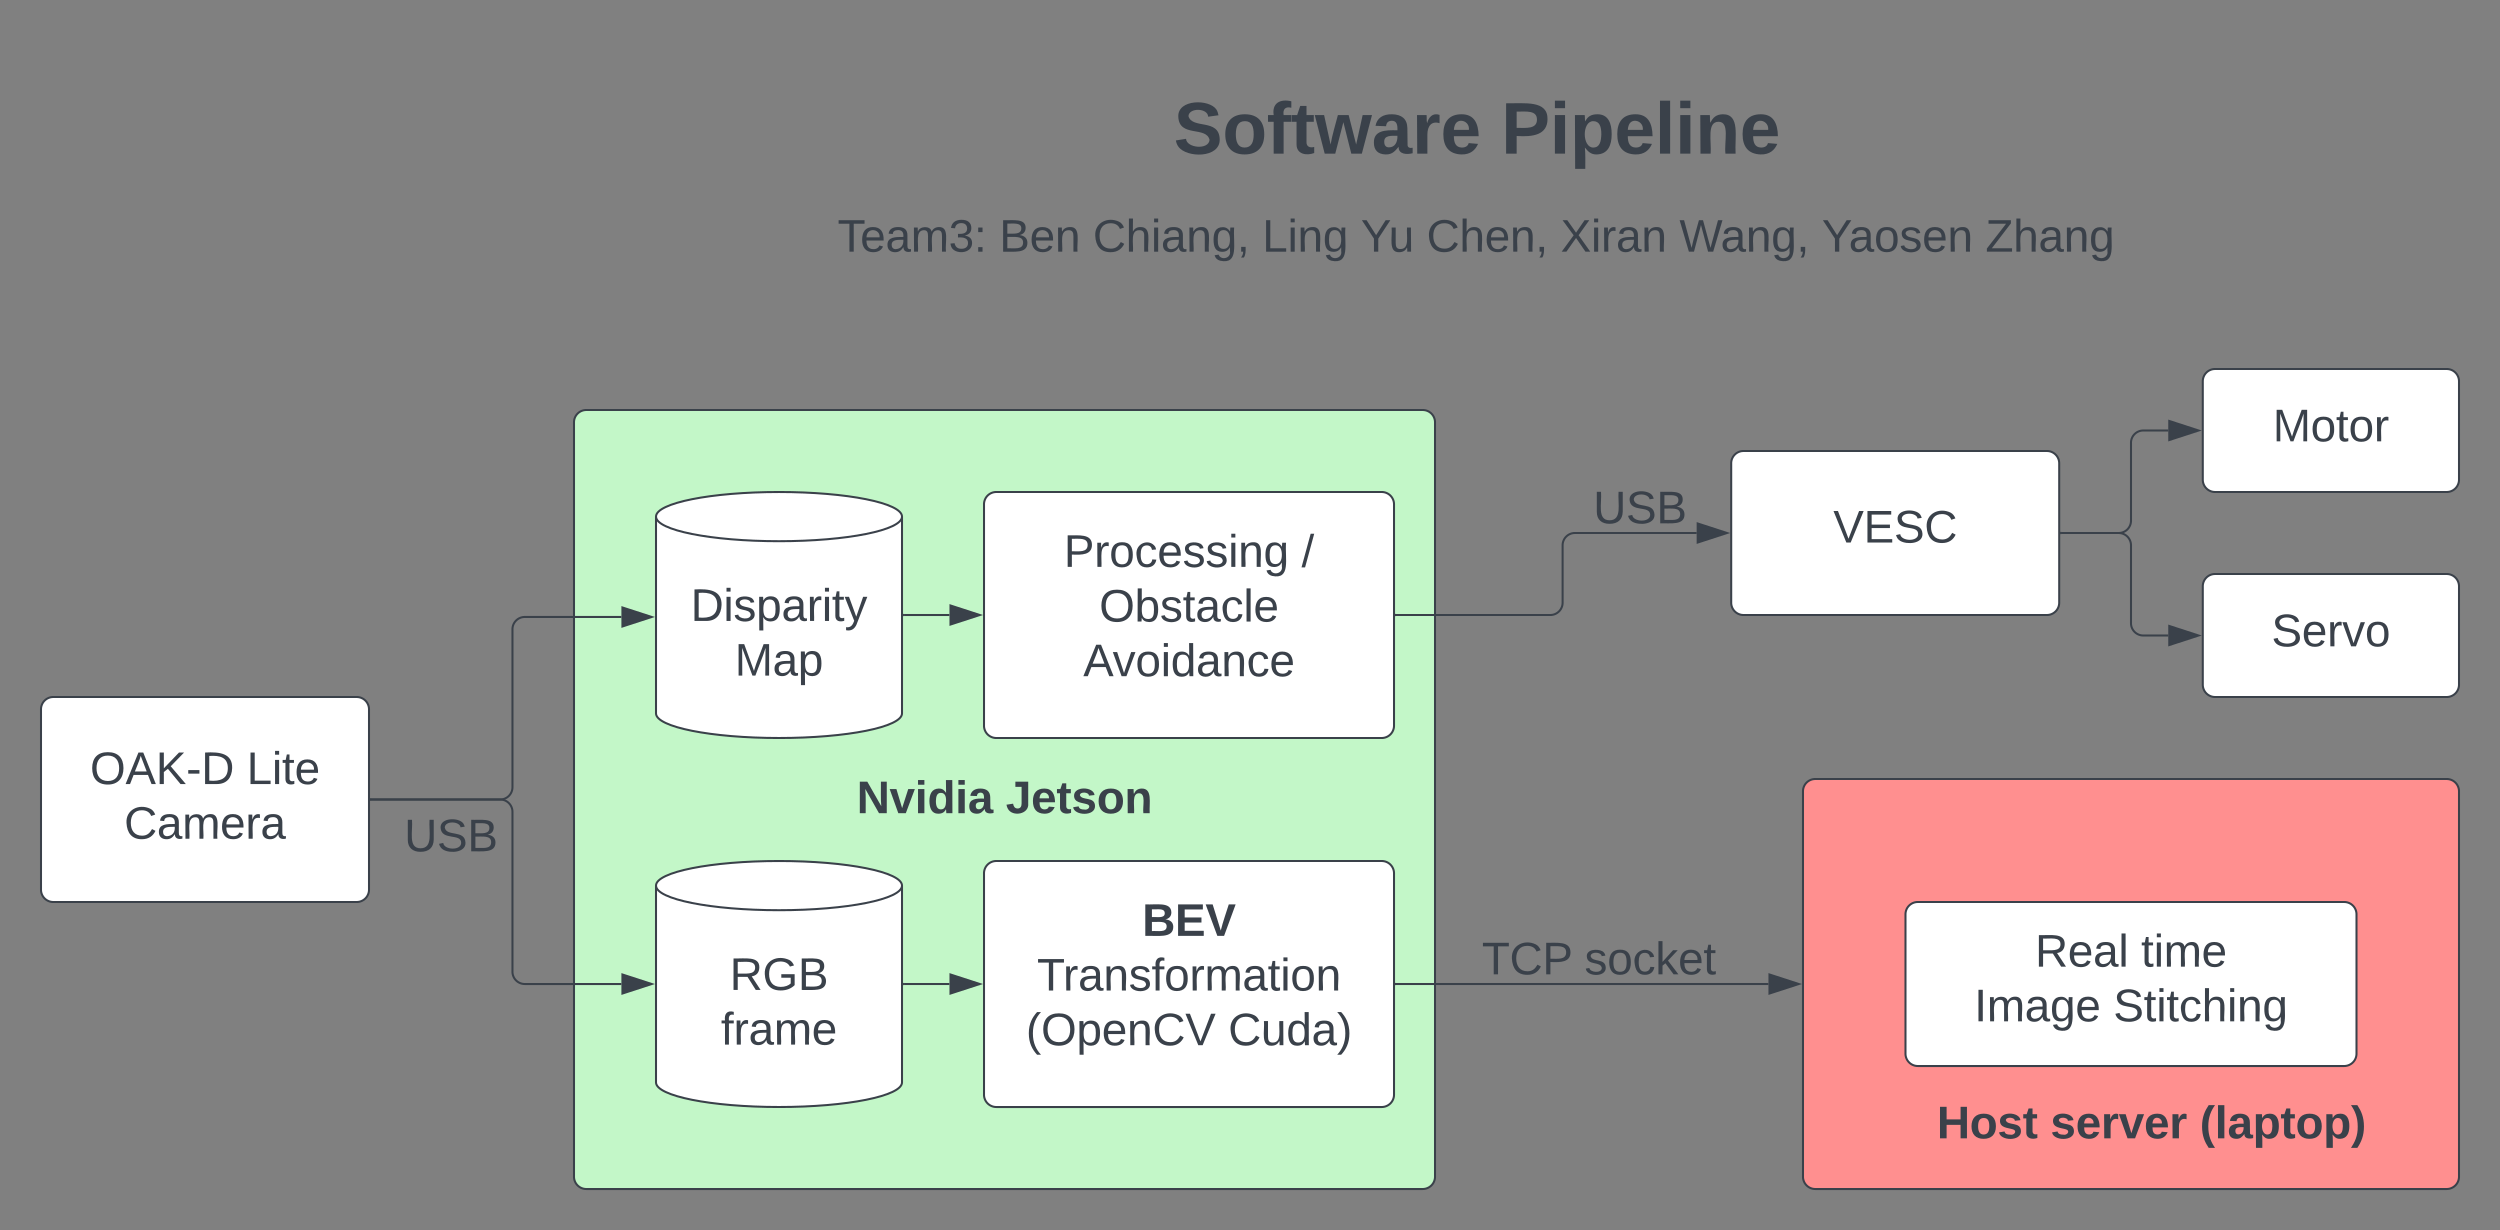 <svg xmlns="http://www.w3.org/2000/svg" xmlns:xlink="http://www.w3.org/1999/xlink" xmlns:lucid="lucid" width="1219.5" height="600"><rect width="100%" height="100%" fill="#808080" stroke="none"/><g transform="translate(-160 -80)" lucid:page-tab-id="0_0"><path d="M1039.5 466a6 6 0 0 1 6-6h308a6 6 0 0 1 6 6v188a6 6 0 0 1-6 6h-308a6 6 0 0 1-6-6z" stroke="#3a414a" fill="#ff8f8f"/><use xlink:href="#a" transform="matrix(1,0,0,1,1044.5,465) translate(134.66 100.903)"/><path d="M440 286a6 6 0 0 1 6-6h408a6 6 0 0 1 6 6v368a6 6 0 0 1-6 6H446a6 6 0 0 1-6-6z" stroke="#3a414a" fill="#c3f7c8"/><use xlink:href="#b" transform="matrix(1,0,0,1,445,285) translate(132.932 191.684)"/><use xlink:href="#c" transform="matrix(1,0,0,1,445,285) translate(205.648 191.684)"/><path d="M180 426a6 6 0 0 1 6-6h148a6 6 0 0 1 6 6v88a6 6 0 0 1-6 6H186a6 6 0 0 1-6-6z" stroke="#3a414a" fill="#fff"/><use xlink:href="#d" transform="matrix(1,0,0,1,185,425) translate(18.92 37.465)"/><use xlink:href="#e" transform="matrix(1,0,0,1,185,425) translate(95.34 37.465)"/><use xlink:href="#f" transform="matrix(1,0,0,1,185,425) translate(35.586 64.132)"/><path d="M640 326a6 6 0 0 1 6-6h188a6 6 0 0 1 6 6v108a6 6 0 0 1-6 6H646a6 6 0 0 1-6-6z" stroke="#3a414a" fill="#fff"/><use xlink:href="#g" transform="matrix(1,0,0,1,645,325) translate(33.951 31.528)"/><use xlink:href="#h" transform="matrix(1,0,0,1,645,325) translate(149.877 31.528)"/><use xlink:href="#i" transform="matrix(1,0,0,1,645,325) translate(51.204 58.194)"/><use xlink:href="#j" transform="matrix(1,0,0,1,645,325) translate(43.395 84.861)"/><path d="M1004.48 306a6 6 0 0 1 6-6h148a6 6 0 0 1 6 6v68a6 6 0 0 1-6 6h-148a6 6 0 0 1-6-6z" stroke="#3a414a" fill="#fff"/><use xlink:href="#k" transform="matrix(1,0,0,1,1009.482,305) translate(44.784 39.653)"/><path d="M1089.5 526a6 6 0 0 1 6-6h208a6 6 0 0 1 6 6v68a6 6 0 0 1-6 6h-208a6 6 0 0 1-6-6z" stroke="#3a414a" fill="#fff"/><use xlink:href="#l" transform="matrix(1,0,0,1,1094.5,525) translate(58.21 26.528)"/><use xlink:href="#m" transform="matrix(1,0,0,1,1094.5,525) translate(109.938 26.528)"/><use xlink:href="#n" transform="matrix(1,0,0,1,1094.5,525) translate(28.549 53.194)"/><use xlink:href="#o" transform="matrix(1,0,0,1,1094.5,525) translate(96.389 53.194)"/><path d="M600 608c0 6.63-26.86 12-60 12s-60-5.37-60-12v-96c0-6.63 26.86-12 60-12s60 5.37 60 12z" stroke="#3a414a" fill="#fff"/><path d="M600 512c0 6.63-26.86 12-60 12s-60-5.37-60-12" stroke="#3a414a" fill="none"/><use xlink:href="#p" transform="matrix(1,0,0,1,485,529) translate(30.957 33.903)"/><use xlink:href="#q" transform="matrix(1,0,0,1,485,529) translate(26.667 60.569)"/><path d="M600 428c0 6.63-26.86 12-60 12s-60-5.37-60-12v-96c0-6.63 26.86-12 60-12s60 5.37 60 12z" stroke="#3a414a" fill="#fff"/><path d="M600 332c0 6.63-26.86 12-60 12s-60-5.37-60-12" stroke="#3a414a" fill="none"/><use xlink:href="#r" transform="matrix(1,0,0,1,485,349) translate(11.914 33.903)"/><use xlink:href="#s" transform="matrix(1,0,0,1,485,349) translate(33.426 60.569)"/><path d="M340.96 470h63.02a6 6 0 0 0 6-6v-77.04a6 6 0 0 1 6-6h47.14" stroke="#3a414a" fill="none"/><path d="M340.98 470.5h-.52v-1h.52z" stroke="#3a414a" stroke-width=".05" fill="#3a414a"/><path d="M477.88 380.96l-14.26 4.64v-9.27z" stroke="#3a414a" fill="#3a414a"/><path d="M340.96 470h63.02a6 6 0 0 1 6 6v78a6 6 0 0 0 6 6h47.14" stroke="#3a414a" fill="none"/><path d="M340.98 470.5h-.52v-1h.52z" stroke="#3a414a" stroke-width=".05" fill="#3a414a"/><path d="M477.88 560l-14.26 4.64v-9.28z" stroke="#3a414a" fill="#3a414a"/><path d="M601 380h22.15" stroke="#3a414a" fill="none"/><path d="M601 380.5h-.5v-1h.5z" stroke="#3a414a" stroke-width=".05" fill="#3a414a"/><path d="M637.92 380l-14.27 4.64v-9.28z" stroke="#3a414a" fill="#3a414a"/><path d="M840.96 380h75.28a6 6 0 0 0 6-6v-28a6 6 0 0 1 6-6h59.4" stroke="#3a414a" fill="none"/><path d="M840.98 380.5h-.52v-1h.52z" stroke="#3a414a" stroke-width=".05" fill="#3a414a"/><path d="M1002.4 340l-14.27 4.64v-9.28z" stroke="#3a414a" fill="#3a414a"/><path d="M1234.52 266a6 6 0 0 1 6-6h112.98a6 6 0 0 1 6 6v48a6 6 0 0 1-6 6h-112.98a6 6 0 0 1-6-6z" stroke="#3a414a" fill="#fff"/><use xlink:href="#t" transform="matrix(1,0,0,1,1239.518,265) translate(29.167 30.278)"/><path d="M1234.52 366a6 6 0 0 1 6-6h112.98a6 6 0 0 1 6 6v48a6 6 0 0 1-6 6h-112.98a6 6 0 0 1-6-6z" stroke="#3a414a" fill="#fff"/><use xlink:href="#u" transform="matrix(1,0,0,1,1239.518,365) translate(28.519 30.278)"/><path d="M1165.45 340h28.05a6 6 0 0 1 6 6v38a6 6 0 0 0 6 6h12.17" stroke="#3a414a" fill="none"/><path d="M1165.46 340.5h-.5l-.02-1h.52z" stroke="#3a414a" stroke-width=".05" fill="#3a414a"/><path d="M1232.44 390l-14.27 4.64v-9.28z" stroke="#3a414a" fill="#3a414a"/><path d="M1165.45 340h28.05a6 6 0 0 0 6-6v-38a6 6 0 0 1 6-6h12.17" stroke="#3a414a" fill="none"/><path d="M1165.46 340.5h-.5l-.02-1h.52z" stroke="#3a414a" stroke-width=".05" fill="#3a414a"/><path d="M1232.44 290l-14.27 4.64v-9.28z" stroke="#3a414a" fill="#3a414a"/><path d="M820 526a6 6 0 0 1 6-6h228a6 6 0 0 1 6 6v48a6 6 0 0 1-6 6H826a6 6 0 0 1-6-6z" stroke="#000" stroke-opacity="0" fill="#fff" fill-opacity="0"/><use xlink:href="#v" transform="matrix(1,0,0,1,825,525) translate(57.87 30.278)"/><use xlink:href="#w" transform="matrix(1,0,0,1,825,525) translate(107.932 30.278)"/><path d="M1089.5 606a6 6 0 0 1 6-6h228a6 6 0 0 1 6 6v48a6 6 0 0 1-6 6h-228a6 6 0 0 1-6-6z" stroke="#000" stroke-opacity="0" fill="#fff" fill-opacity="0"/><use xlink:href="#x" transform="matrix(1,0,0,1,1094.5,605) translate(10.34 30.278)"/><use xlink:href="#y" transform="matrix(1,0,0,1,1094.5,605) translate(65.71 30.278)"/><use xlink:href="#z" transform="matrix(1,0,0,1,1094.5,605) translate(138.549 30.278)"/><path d="M840 306a6 6 0 0 1 6-6h228a6 6 0 0 1 6 6v48a6 6 0 0 1-6 6H846a6 6 0 0 1-6-6z" stroke="#000" stroke-opacity="0" fill="#fff" fill-opacity="0"/><use xlink:href="#A" transform="matrix(1,0,0,1,845,305) translate(92.191 30.278)"/><path d="M260 466a6 6 0 0 1 6-6h228a6 6 0 0 1 6 6v48a6 6 0 0 1-6 6H266a6 6 0 0 1-6-6z" stroke="#000" stroke-opacity="0" fill="#fff" fill-opacity="0"/><g><use xlink:href="#A" transform="matrix(1,0,0,1,265,465) translate(92.191 30.278)"/></g><path d="M640 506a6 6 0 0 1 6-6h188a6 6 0 0 1 6 6v108a6 6 0 0 1-6 6H646a6 6 0 0 1-6-6z" stroke="#3a414a" fill="#fff"/><g><use xlink:href="#B" transform="matrix(1,0,0,1,645,505) translate(72.191 31.528)"/><use xlink:href="#C" transform="matrix(1,0,0,1,645,505) translate(20.864 58.194)"/><use xlink:href="#D" transform="matrix(1,0,0,1,645,505) translate(15.494 84.861)"/><use xlink:href="#E" transform="matrix(1,0,0,1,645,505) translate(114.136 84.861)"/></g><path d="M601 560h22.15" stroke="#3a414a" fill="none"/><path d="M601 560.5h-.5v-1h.5z" stroke="#3a414a" stroke-width=".05" fill="#3a414a"/><path d="M637.92 560l-14.27 4.64v-9.28z" stroke="#3a414a" fill="#3a414a"/><path d="M840.96 560h181.7" stroke="#3a414a" fill="none"/><path d="M840.98 560.5h-.52v-1h.52z" stroke="#3a414a" stroke-width=".05" fill="#3a414a"/><path d="M1037.42 560l-14.27 4.64v-9.28z" stroke="#3a414a" fill="#3a414a"/><path d="M580 106a6 6 0 0 1 6-6h588a6 6 0 0 1 6 6v83.33a6 6 0 0 1-6 6H586a6 6 0 0 1-6-6z" stroke="#000" stroke-opacity="0" fill="#fff" fill-opacity="0"/><g><use xlink:href="#F" transform="matrix(1,0,0,1,585,105) translate(147.599 49.944)"/><use xlink:href="#G" transform="matrix(1,0,0,1,585,105) translate(307.302 49.944)"/></g><path d="M563.58 180h632.84v36.67H563.58z" fill="#fff" fill-opacity="0"/><g><use xlink:href="#H" transform="matrix(1,0,0,1,568.58,185) translate(0 17.778)"/><use xlink:href="#I" transform="matrix(1,0,0,1,568.58,185) translate(78.889 17.778)"/><use xlink:href="#J" transform="matrix(1,0,0,1,568.58,185) translate(124.568 17.778)"/><use xlink:href="#K" transform="matrix(1,0,0,1,568.58,185) translate(207.16 17.778)"/><use xlink:href="#L" transform="matrix(1,0,0,1,568.58,185) translate(255.247 17.778)"/><use xlink:href="#M" transform="matrix(1,0,0,1,568.58,185) translate(287.346 17.778)"/><use xlink:href="#N" transform="matrix(1,0,0,1,568.58,185) translate(352.716 17.778)"/><use xlink:href="#O" transform="matrix(1,0,0,1,568.58,185) translate(410.617 17.778)"/><use xlink:href="#P" transform="matrix(1,0,0,1,568.58,185) translate(480.123 17.778)"/><use xlink:href="#Q" transform="matrix(1,0,0,1,568.58,185) translate(559.938 17.778)"/></g><defs><path fill="#3a414a" d="M127-220V0H93v-220H8v-28h204v28h-85" id="R"/><path fill="#3a414a" d="M100-194c63 0 86 42 84 106H49c0 40 14 67 53 68 26 1 43-12 49-29l28 8c-11 28-37 45-77 45C44 4 14-33 15-96c1-61 26-98 85-98zm52 81c6-60-76-77-97-28-3 7-6 17-6 28h103" id="S"/><path fill="#3a414a" d="M141 0L90-78 38 0H4l68-98-65-92h35l48 74 47-74h35l-64 92 68 98h-35" id="T"/><path fill="#3a414a" d="M59-47c-2 24 18 29 38 22v24C64 9 27 4 27-40v-127H5v-23h24l9-43h21v43h35v23H59v120" id="U"/><g id="a"><use transform="matrix(0.062,0,0,0.062,0,0)" xlink:href="#R"/><use transform="matrix(0.062,0,0,0.062,11.049,0)" xlink:href="#S"/><use transform="matrix(0.062,0,0,0.062,23.395,0)" xlink:href="#T"/><use transform="matrix(0.062,0,0,0.062,34.506,0)" xlink:href="#U"/></g><path fill="#3a414a" d="M175 0L67-191c6 58 2 128 3 191H24v-248h59L193-55c-6-58-2-129-3-193h46V0h-61" id="V"/><path fill="#3a414a" d="M128 0H69L1-190h53L99-40l48-150h52" id="W"/><path fill="#3a414a" d="M25-224v-37h50v37H25zM25 0v-190h50V0H25" id="X"/><path fill="#3a414a" d="M88-194c31-1 46 15 58 34l-1-101h50l1 261h-48c-2-10 0-23-3-31C134-8 116 4 84 4 32 4 16-41 15-95c0-56 19-97 73-99zm17 164c33 0 40-30 41-66 1-37-9-64-41-64s-38 30-39 65c0 43 13 65 39 65" id="Y"/><path fill="#3a414a" d="M133-34C117-15 103 5 69 4 32 3 11-16 11-54c-1-60 55-63 116-61 1-26-3-47-28-47-18 1-26 9-28 27l-52-2c7-38 36-58 82-57s74 22 75 68l1 82c-1 14 12 18 25 15v27c-30 8-71 5-69-32zm-48 3c29 0 43-24 42-57-32 0-66-3-65 30 0 17 8 27 23 27" id="Z"/><g id="b"><use transform="matrix(0.062,0,0,0.062,0,0)" xlink:href="#V"/><use transform="matrix(0.062,0,0,0.062,15.988,0)" xlink:href="#W"/><use transform="matrix(0.062,0,0,0.062,28.333,0)" xlink:href="#X"/><use transform="matrix(0.062,0,0,0.062,34.506,0)" xlink:href="#Y"/><use transform="matrix(0.062,0,0,0.062,48.025,0)" xlink:href="#X"/><use transform="matrix(0.062,0,0,0.062,54.198,0)" xlink:href="#Z"/></g><path fill="#3a414a" d="M176-78C186 10 51 31 16-35c-5-9-9-19-11-32l52-8c4 21 12 37 35 38 23 0 32-16 32-40v-130H75v-41h101v170" id="aa"/><path fill="#3a414a" d="M185-48c-13 30-37 53-82 52C43 2 14-33 14-96s30-98 90-98c62 0 83 45 84 108H66c0 31 8 55 39 56 18 0 30-7 34-22zm-45-69c5-46-57-63-70-21-2 6-4 13-4 21h74" id="ab"/><path fill="#3a414a" d="M115-3C79 11 28 4 28-45v-112H4v-33h27l15-45h31v45h36v33H77v99c-1 23 16 31 38 25v30" id="ac"/><path fill="#3a414a" d="M137-138c1-29-70-34-71-4 15 46 118 7 119 86 1 83-164 76-172 9l43-7c4 19 20 25 44 25 33 8 57-30 24-41C81-84 22-81 20-136c-2-80 154-74 161-7" id="ad"/><path fill="#3a414a" d="M110-194c64 0 96 36 96 99 0 64-35 99-97 99-61 0-95-36-95-99 0-62 34-99 96-99zm-1 164c35 0 45-28 45-65 0-40-10-65-43-65-34 0-45 26-45 65 0 36 10 65 43 65" id="ae"/><path fill="#3a414a" d="M135-194c87-1 58 113 63 194h-50c-7-57 23-157-34-157-59 0-34 97-39 157H25l-1-190h47c2 12-1 28 3 38 12-26 28-41 61-42" id="af"/><g id="c"><use transform="matrix(0.062,0,0,0.062,0,0)" xlink:href="#aa"/><use transform="matrix(0.062,0,0,0.062,12.346,0)" xlink:href="#ab"/><use transform="matrix(0.062,0,0,0.062,24.691,0)" xlink:href="#ac"/><use transform="matrix(0.062,0,0,0.062,32.037,0)" xlink:href="#ad"/><use transform="matrix(0.062,0,0,0.062,44.383,0)" xlink:href="#ae"/><use transform="matrix(0.062,0,0,0.062,57.901,0)" xlink:href="#af"/></g><path fill="#3a414a" d="M140-251c81 0 123 46 123 126C263-46 219 4 140 4 59 4 17-45 17-125s42-126 123-126zm0 227c63 0 89-41 89-101s-29-99-89-99c-61 0-89 39-89 99S79-25 140-24" id="ag"/><path fill="#3a414a" d="M205 0l-28-72H64L36 0H1l101-248h38L239 0h-34zm-38-99l-47-123c-12 45-31 82-46 123h93" id="ah"/><path fill="#3a414a" d="M194 0L95-120 63-95V0H30v-248h33v124l119-124h40L117-140 236 0h-42" id="ai"/><path fill="#3a414a" d="M16-82v-28h88v28H16" id="aj"/><path fill="#3a414a" d="M30-248c118-7 216 8 213 122C240-48 200 0 122 0H30v-248zM63-27c89 8 146-16 146-99s-60-101-146-95v194" id="ak"/><g id="d"><use transform="matrix(0.062,0,0,0.062,0,0)" xlink:href="#ag"/><use transform="matrix(0.062,0,0,0.062,17.284,0)" xlink:href="#ah"/><use transform="matrix(0.062,0,0,0.062,32.099,0)" xlink:href="#ai"/><use transform="matrix(0.062,0,0,0.062,46.914,0)" xlink:href="#aj"/><use transform="matrix(0.062,0,0,0.062,54.259,0)" xlink:href="#ak"/></g><path fill="#3a414a" d="M30 0v-248h33v221h125V0H30" id="al"/><path fill="#3a414a" d="M24-231v-30h32v30H24zM24 0v-190h32V0H24" id="am"/><g id="e"><use transform="matrix(0.062,0,0,0.062,0,0)" xlink:href="#al"/><use transform="matrix(0.062,0,0,0.062,12.346,0)" xlink:href="#am"/><use transform="matrix(0.062,0,0,0.062,17.222,0)" xlink:href="#U"/><use transform="matrix(0.062,0,0,0.062,23.395,0)" xlink:href="#S"/></g><path fill="#3a414a" d="M212-179c-10-28-35-45-73-45-59 0-87 40-87 99 0 60 29 101 89 101 43 0 62-24 78-52l27 14C228-24 195 4 139 4 59 4 22-46 18-125c-6-104 99-153 187-111 19 9 31 26 39 46" id="an"/><path fill="#3a414a" d="M141-36C126-15 110 5 73 4 37 3 15-17 15-53c-1-64 63-63 125-63 3-35-9-54-41-54-24 1-41 7-42 31l-33-3c5-37 33-52 76-52 45 0 72 20 72 64v82c-1 20 7 32 28 27v20c-31 9-61-2-59-35zM48-53c0 20 12 33 32 33 41-3 63-29 60-74-43 2-92-5-92 41" id="ao"/><path fill="#3a414a" d="M210-169c-67 3-38 105-44 169h-31v-121c0-29-5-50-35-48C34-165 62-65 56 0H25l-1-190h30c1 10-1 24 2 32 10-44 99-50 107 0 11-21 27-35 58-36 85-2 47 119 55 194h-31v-121c0-29-5-49-35-48" id="ap"/><path fill="#3a414a" d="M114-163C36-179 61-72 57 0H25l-1-190h30c1 12-1 29 2 39 6-27 23-49 58-41v29" id="aq"/><g id="f"><use transform="matrix(0.062,0,0,0.062,0,0)" xlink:href="#an"/><use transform="matrix(0.062,0,0,0.062,15.988,0)" xlink:href="#ao"/><use transform="matrix(0.062,0,0,0.062,28.333,0)" xlink:href="#ap"/><use transform="matrix(0.062,0,0,0.062,46.79,0)" xlink:href="#S"/><use transform="matrix(0.062,0,0,0.062,59.136,0)" xlink:href="#aq"/><use transform="matrix(0.062,0,0,0.062,66.481,0)" xlink:href="#ao"/></g><path fill="#3a414a" d="M30-248c87 1 191-15 191 75 0 78-77 80-158 76V0H30v-248zm33 125c57 0 124 11 124-50 0-59-68-47-124-48v98" id="ar"/><path fill="#3a414a" d="M100-194c62-1 85 37 85 99 1 63-27 99-86 99S16-35 15-95c0-66 28-99 85-99zM99-20c44 1 53-31 53-75 0-43-8-75-51-75s-53 32-53 75 10 74 51 75" id="as"/><path fill="#3a414a" d="M96-169c-40 0-48 33-48 73s9 75 48 75c24 0 41-14 43-38l32 2c-6 37-31 61-74 61-59 0-76-41-82-99-10-93 101-131 147-64 4 7 5 14 7 22l-32 3c-4-21-16-35-41-35" id="at"/><path fill="#3a414a" d="M135-143c-3-34-86-38-87 0 15 53 115 12 119 90S17 21 10-45l28-5c4 36 97 45 98 0-10-56-113-15-118-90-4-57 82-63 122-42 12 7 21 19 24 35" id="au"/><path fill="#3a414a" d="M117-194c89-4 53 116 60 194h-32v-121c0-31-8-49-39-48C34-167 62-67 57 0H25l-1-190h30c1 10-1 24 2 32 11-22 29-35 61-36" id="av"/><path fill="#3a414a" d="M177-190C167-65 218 103 67 71c-23-6-38-20-44-43l32-5c15 47 100 32 89-28v-30C133-14 115 1 83 1 29 1 15-40 15-95c0-56 16-97 71-98 29-1 48 16 59 35 1-10 0-23 2-32h30zM94-22c36 0 50-32 50-73 0-42-14-75-50-75-39 0-46 34-46 75s6 73 46 73" id="aw"/><g id="g"><use transform="matrix(0.062,0,0,0.062,0,0)" xlink:href="#ar"/><use transform="matrix(0.062,0,0,0.062,14.815,0)" xlink:href="#aq"/><use transform="matrix(0.062,0,0,0.062,22.16,0)" xlink:href="#as"/><use transform="matrix(0.062,0,0,0.062,34.506,0)" xlink:href="#at"/><use transform="matrix(0.062,0,0,0.062,45.617,0)" xlink:href="#S"/><use transform="matrix(0.062,0,0,0.062,57.963,0)" xlink:href="#au"/><use transform="matrix(0.062,0,0,0.062,69.074,0)" xlink:href="#au"/><use transform="matrix(0.062,0,0,0.062,80.185,0)" xlink:href="#am"/><use transform="matrix(0.062,0,0,0.062,85.062,0)" xlink:href="#av"/><use transform="matrix(0.062,0,0,0.062,97.407,0)" xlink:href="#aw"/></g><path fill="#3a414a" d="M0 4l72-265h28L28 4H0" id="ax"/><use transform="matrix(0.062,0,0,0.062,0,0)" xlink:href="#ax" id="h"/><path fill="#3a414a" d="M115-194c53 0 69 39 70 98 0 66-23 100-70 100C84 3 66-7 56-30L54 0H23l1-261h32v101c10-23 28-34 59-34zm-8 174c40 0 45-34 45-75 0-40-5-75-45-74-42 0-51 32-51 76 0 43 10 73 51 73" id="ay"/><path fill="#3a414a" d="M24 0v-261h32V0H24" id="az"/><g id="i"><use transform="matrix(0.062,0,0,0.062,0,0)" xlink:href="#ag"/><use transform="matrix(0.062,0,0,0.062,17.284,0)" xlink:href="#ay"/><use transform="matrix(0.062,0,0,0.062,29.63,0)" xlink:href="#au"/><use transform="matrix(0.062,0,0,0.062,40.741,0)" xlink:href="#U"/><use transform="matrix(0.062,0,0,0.062,46.914,0)" xlink:href="#ao"/><use transform="matrix(0.062,0,0,0.062,59.259,0)" xlink:href="#at"/><use transform="matrix(0.062,0,0,0.062,70.37,0)" xlink:href="#az"/><use transform="matrix(0.062,0,0,0.062,75.247,0)" xlink:href="#S"/></g><path fill="#3a414a" d="M108 0H70L1-190h34L89-25l56-165h34" id="aA"/><path fill="#3a414a" d="M85-194c31 0 48 13 60 33l-1-100h32l1 261h-30c-2-10 0-23-3-31C134-8 116 4 85 4 32 4 16-35 15-94c0-66 23-100 70-100zm9 24c-40 0-46 34-46 75 0 40 6 74 45 74 42 0 51-32 51-76 0-42-9-74-50-73" id="aB"/><g id="j"><use transform="matrix(0.062,0,0,0.062,0,0)" xlink:href="#ah"/><use transform="matrix(0.062,0,0,0.062,14.383,0)" xlink:href="#aA"/><use transform="matrix(0.062,0,0,0.062,25.494,0)" xlink:href="#as"/><use transform="matrix(0.062,0,0,0.062,37.84,0)" xlink:href="#am"/><use transform="matrix(0.062,0,0,0.062,42.716,0)" xlink:href="#aB"/><use transform="matrix(0.062,0,0,0.062,55.062,0)" xlink:href="#ao"/><use transform="matrix(0.062,0,0,0.062,67.407,0)" xlink:href="#av"/><use transform="matrix(0.062,0,0,0.062,79.753,0)" xlink:href="#at"/><use transform="matrix(0.062,0,0,0.062,90.864,0)" xlink:href="#S"/></g><path fill="#3a414a" d="M137 0h-34L2-248h35l83 218 83-218h36" id="aC"/><path fill="#3a414a" d="M30 0v-248h187v28H63v79h144v27H63v87h162V0H30" id="aD"/><path fill="#3a414a" d="M185-189c-5-48-123-54-124 2 14 75 158 14 163 119 3 78-121 87-175 55-17-10-28-26-33-46l33-7c5 56 141 63 141-1 0-78-155-14-162-118-5-82 145-84 179-34 5 7 8 16 11 25" id="aE"/><g id="k"><use transform="matrix(0.062,0,0,0.062,0,0)" xlink:href="#aC"/><use transform="matrix(0.062,0,0,0.062,14.815,0)" xlink:href="#aD"/><use transform="matrix(0.062,0,0,0.062,29.63,0)" xlink:href="#aE"/><use transform="matrix(0.062,0,0,0.062,44.444,0)" xlink:href="#an"/></g><path fill="#3a414a" d="M233-177c-1 41-23 64-60 70L243 0h-38l-65-103H63V0H30v-248c88 3 205-21 203 71zM63-129c60-2 137 13 137-47 0-61-80-42-137-45v92" id="aF"/><g id="l"><use transform="matrix(0.062,0,0,0.062,0,0)" xlink:href="#aF"/><use transform="matrix(0.062,0,0,0.062,15.988,0)" xlink:href="#S"/><use transform="matrix(0.062,0,0,0.062,28.333,0)" xlink:href="#ao"/><use transform="matrix(0.062,0,0,0.062,40.679,0)" xlink:href="#az"/></g><g id="m"><use transform="matrix(0.062,0,0,0.062,0,0)" xlink:href="#U"/><use transform="matrix(0.062,0,0,0.062,6.173,0)" xlink:href="#am"/><use transform="matrix(0.062,0,0,0.062,11.049,0)" xlink:href="#ap"/><use transform="matrix(0.062,0,0,0.062,29.506,0)" xlink:href="#S"/></g><path fill="#3a414a" d="M33 0v-248h34V0H33" id="aG"/><g id="n"><use transform="matrix(0.062,0,0,0.062,0,0)" xlink:href="#aG"/><use transform="matrix(0.062,0,0,0.062,6.173,0)" xlink:href="#ap"/><use transform="matrix(0.062,0,0,0.062,24.63,0)" xlink:href="#ao"/><use transform="matrix(0.062,0,0,0.062,36.975,0)" xlink:href="#aw"/><use transform="matrix(0.062,0,0,0.062,49.321,0)" xlink:href="#S"/></g><path fill="#3a414a" d="M106-169C34-169 62-67 57 0H25v-261h32l-1 103c12-21 28-36 61-36 89 0 53 116 60 194h-32v-121c2-32-8-49-39-48" id="aH"/><g id="o"><use transform="matrix(0.062,0,0,0.062,0,0)" xlink:href="#aE"/><use transform="matrix(0.062,0,0,0.062,14.815,0)" xlink:href="#U"/><use transform="matrix(0.062,0,0,0.062,20.988,0)" xlink:href="#am"/><use transform="matrix(0.062,0,0,0.062,25.864,0)" xlink:href="#U"/><use transform="matrix(0.062,0,0,0.062,32.037,0)" xlink:href="#at"/><use transform="matrix(0.062,0,0,0.062,43.148,0)" xlink:href="#aH"/><use transform="matrix(0.062,0,0,0.062,55.494,0)" xlink:href="#am"/><use transform="matrix(0.062,0,0,0.062,60.37,0)" xlink:href="#av"/><use transform="matrix(0.062,0,0,0.062,72.716,0)" xlink:href="#aw"/></g><path fill="#3a414a" d="M143 4C61 4 22-44 18-125c-5-107 100-154 193-111 17 8 29 25 37 43l-32 9c-13-25-37-40-76-40-61 0-88 39-88 99 0 61 29 100 91 101 35 0 62-11 79-27v-45h-74v-28h105v86C228-13 192 4 143 4" id="aI"/><path fill="#3a414a" d="M160-131c35 5 61 23 61 61C221 17 115-2 30 0v-248c76 3 177-17 177 60 0 33-19 50-47 57zm-97-11c50-1 110 9 110-42 0-47-63-36-110-37v79zm0 115c55-2 124 14 124-45 0-56-70-42-124-44v89" id="aJ"/><g id="p"><use transform="matrix(0.062,0,0,0.062,0,0)" xlink:href="#aF"/><use transform="matrix(0.062,0,0,0.062,15.988,0)" xlink:href="#aI"/><use transform="matrix(0.062,0,0,0.062,33.272,0)" xlink:href="#aJ"/></g><path fill="#3a414a" d="M101-234c-31-9-42 10-38 44h38v23H63V0H32v-167H5v-23h27c-7-52 17-82 69-68v24" id="aK"/><g id="q"><use transform="matrix(0.062,0,0,0.062,0,0)" xlink:href="#aK"/><use transform="matrix(0.062,0,0,0.062,6.173,0)" xlink:href="#aq"/><use transform="matrix(0.062,0,0,0.062,13.519,0)" xlink:href="#ao"/><use transform="matrix(0.062,0,0,0.062,25.864,0)" xlink:href="#ap"/><use transform="matrix(0.062,0,0,0.062,44.321,0)" xlink:href="#S"/></g><path fill="#3a414a" d="M115-194c55 1 70 41 70 98S169 2 115 4C84 4 66-9 55-30l1 105H24l-1-265h31l2 30c10-21 28-34 59-34zm-8 174c40 0 45-34 45-75s-6-73-45-74c-42 0-51 32-51 76 0 43 10 73 51 73" id="aL"/><path fill="#3a414a" d="M179-190L93 31C79 59 56 82 12 73V49c39 6 53-20 64-50L1-190h34L92-34l54-156h33" id="aM"/><g id="r"><use transform="matrix(0.062,0,0,0.062,0,0)" xlink:href="#ak"/><use transform="matrix(0.062,0,0,0.062,15.988,0)" xlink:href="#am"/><use transform="matrix(0.062,0,0,0.062,20.864,0)" xlink:href="#au"/><use transform="matrix(0.062,0,0,0.062,31.975,0)" xlink:href="#aL"/><use transform="matrix(0.062,0,0,0.062,44.321,0)" xlink:href="#ao"/><use transform="matrix(0.062,0,0,0.062,56.667,0)" xlink:href="#aq"/><use transform="matrix(0.062,0,0,0.062,64.012,0)" xlink:href="#am"/><use transform="matrix(0.062,0,0,0.062,68.889,0)" xlink:href="#U"/><use transform="matrix(0.062,0,0,0.062,75.062,0)" xlink:href="#aM"/></g><path fill="#3a414a" d="M240 0l2-218c-23 76-54 145-80 218h-23L58-218 59 0H30v-248h44l77 211c21-75 51-140 76-211h43V0h-30" id="aN"/><g id="s"><use transform="matrix(0.062,0,0,0.062,0,0)" xlink:href="#aN"/><use transform="matrix(0.062,0,0,0.062,18.457,0)" xlink:href="#ao"/><use transform="matrix(0.062,0,0,0.062,30.802,0)" xlink:href="#aL"/></g><g id="t"><use transform="matrix(0.062,0,0,0.062,0,0)" xlink:href="#aN"/><use transform="matrix(0.062,0,0,0.062,18.457,0)" xlink:href="#as"/><use transform="matrix(0.062,0,0,0.062,30.802,0)" xlink:href="#U"/><use transform="matrix(0.062,0,0,0.062,36.975,0)" xlink:href="#as"/><use transform="matrix(0.062,0,0,0.062,49.321,0)" xlink:href="#aq"/></g><g id="u"><use transform="matrix(0.062,0,0,0.062,0,0)" xlink:href="#aE"/><use transform="matrix(0.062,0,0,0.062,14.815,0)" xlink:href="#S"/><use transform="matrix(0.062,0,0,0.062,27.16,0)" xlink:href="#aq"/><use transform="matrix(0.062,0,0,0.062,34.506,0)" xlink:href="#aA"/><use transform="matrix(0.062,0,0,0.062,45.617,0)" xlink:href="#as"/></g><g id="v"><use transform="matrix(0.062,0,0,0.062,0,0)" xlink:href="#R"/><use transform="matrix(0.062,0,0,0.062,13.519,0)" xlink:href="#an"/><use transform="matrix(0.062,0,0,0.062,29.506,0)" xlink:href="#ar"/></g><path fill="#3a414a" d="M143 0L79-87 56-68V0H24v-261h32v163l83-92h37l-77 82L181 0h-38" id="aO"/><g id="w"><use transform="matrix(0.062,0,0,0.062,0,0)" xlink:href="#au"/><use transform="matrix(0.062,0,0,0.062,11.111,0)" xlink:href="#as"/><use transform="matrix(0.062,0,0,0.062,23.457,0)" xlink:href="#at"/><use transform="matrix(0.062,0,0,0.062,34.568,0)" xlink:href="#aO"/><use transform="matrix(0.062,0,0,0.062,45.679,0)" xlink:href="#S"/><use transform="matrix(0.062,0,0,0.062,58.025,0)" xlink:href="#U"/></g><path fill="#3a414a" d="M186 0v-106H76V0H24v-248h52v99h110v-99h50V0h-50" id="aP"/><g id="x"><use transform="matrix(0.062,0,0,0.062,0,0)" xlink:href="#aP"/><use transform="matrix(0.062,0,0,0.062,15.988,0)" xlink:href="#ae"/><use transform="matrix(0.062,0,0,0.062,29.506,0)" xlink:href="#ad"/><use transform="matrix(0.062,0,0,0.062,41.852,0)" xlink:href="#ac"/></g><path fill="#3a414a" d="M135-150c-39-12-60 13-60 57V0H25l-1-190h47c2 13-1 29 3 40 6-28 27-53 61-41v41" id="aQ"/><g id="y"><use transform="matrix(0.062,0,0,0.062,0,0)" xlink:href="#ad"/><use transform="matrix(0.062,0,0,0.062,12.346,0)" xlink:href="#ab"/><use transform="matrix(0.062,0,0,0.062,24.691,0)" xlink:href="#aQ"/><use transform="matrix(0.062,0,0,0.062,33.333,0)" xlink:href="#W"/><use transform="matrix(0.062,0,0,0.062,45.679,0)" xlink:href="#ab"/><use transform="matrix(0.062,0,0,0.062,58.025,0)" xlink:href="#aQ"/></g><path fill="#3a414a" d="M67-93c0 74 22 123 53 168H70C40 30 18-18 18-93s22-123 52-168h50c-32 44-53 94-53 168" id="aR"/><path fill="#3a414a" d="M25 0v-261h50V0H25" id="aS"/><path fill="#3a414a" d="M135-194c53 0 70 44 70 98 0 56-19 98-73 100-31 1-45-17-59-34 3 33 2 69 2 105H25l-1-265h48c2 10 0 23 3 31 11-24 29-35 60-35zM114-30c33 0 39-31 40-66 0-38-9-64-40-64-56 0-55 130 0 130" id="aT"/><path fill="#3a414a" d="M102-93c0 74-22 123-52 168H0C30 29 54-18 53-93c0-74-22-123-53-168h50c30 45 52 94 52 168" id="aU"/><g id="z"><use transform="matrix(0.062,0,0,0.062,0,0)" xlink:href="#aR"/><use transform="matrix(0.062,0,0,0.062,7.346,0)" xlink:href="#aS"/><use transform="matrix(0.062,0,0,0.062,13.519,0)" xlink:href="#Z"/><use transform="matrix(0.062,0,0,0.062,25.864,0)" xlink:href="#aT"/><use transform="matrix(0.062,0,0,0.062,39.383,0)" xlink:href="#ac"/><use transform="matrix(0.062,0,0,0.062,46.728,0)" xlink:href="#ae"/><use transform="matrix(0.062,0,0,0.062,60.247,0)" xlink:href="#aT"/><use transform="matrix(0.062,0,0,0.062,73.765,0)" xlink:href="#aU"/></g><path fill="#3a414a" d="M232-93c-1 65-40 97-104 97C67 4 28-28 28-90v-158h33c8 89-33 224 67 224 102 0 64-133 71-224h33v155" id="aV"/><g id="A"><use transform="matrix(0.062,0,0,0.062,0,0)" xlink:href="#aV"/><use transform="matrix(0.062,0,0,0.062,15.988,0)" xlink:href="#aE"/><use transform="matrix(0.062,0,0,0.062,30.802,0)" xlink:href="#aJ"/></g><path fill="#3a414a" d="M182-130c37 4 62 22 62 59C244 23 116-4 24 0v-248c84 5 203-23 205 63 0 31-19 50-47 55zM76-148c40-3 101 13 101-30 0-44-60-28-101-31v61zm0 110c48-3 116 14 116-37 0-48-69-32-116-35v72" id="aW"/><path fill="#3a414a" d="M24 0v-248h195v40H76v63h132v40H76v65h150V0H24" id="aX"/><path fill="#3a414a" d="M147 0H94L2-248h55l64 206c17-72 42-137 63-206h54" id="aY"/><g id="B"><use transform="matrix(0.062,0,0,0.062,0,0)" xlink:href="#aW"/><use transform="matrix(0.062,0,0,0.062,15.988,0)" xlink:href="#aX"/><use transform="matrix(0.062,0,0,0.062,30.802,0)" xlink:href="#aY"/></g><g id="C"><use transform="matrix(0.062,0,0,0.062,0,0)" xlink:href="#R"/><use transform="matrix(0.062,0,0,0.062,12.716,0)" xlink:href="#aq"/><use transform="matrix(0.062,0,0,0.062,20.062,0)" xlink:href="#ao"/><use transform="matrix(0.062,0,0,0.062,32.407,0)" xlink:href="#av"/><use transform="matrix(0.062,0,0,0.062,44.753,0)" xlink:href="#au"/><use transform="matrix(0.062,0,0,0.062,55.864,0)" xlink:href="#aK"/><use transform="matrix(0.062,0,0,0.062,62.037,0)" xlink:href="#as"/><use transform="matrix(0.062,0,0,0.062,74.383,0)" xlink:href="#aq"/><use transform="matrix(0.062,0,0,0.062,81.728,0)" xlink:href="#ap"/><use transform="matrix(0.062,0,0,0.062,100.185,0)" xlink:href="#ao"/><use transform="matrix(0.062,0,0,0.062,112.531,0)" xlink:href="#U"/><use transform="matrix(0.062,0,0,0.062,118.704,0)" xlink:href="#am"/><use transform="matrix(0.062,0,0,0.062,123.58,0)" xlink:href="#as"/><use transform="matrix(0.062,0,0,0.062,135.926,0)" xlink:href="#av"/></g><path fill="#3a414a" d="M87 75C49 33 22-17 22-94c0-76 28-126 65-167h31c-38 41-64 92-64 168S80 34 118 75H87" id="aZ"/><g id="D"><use transform="matrix(0.062,0,0,0.062,0,0)" xlink:href="#aZ"/><use transform="matrix(0.062,0,0,0.062,7.346,0)" xlink:href="#ag"/><use transform="matrix(0.062,0,0,0.062,24.63,0)" xlink:href="#aL"/><use transform="matrix(0.062,0,0,0.062,36.975,0)" xlink:href="#S"/><use transform="matrix(0.062,0,0,0.062,49.321,0)" xlink:href="#av"/><use transform="matrix(0.062,0,0,0.062,61.667,0)" xlink:href="#an"/><use transform="matrix(0.062,0,0,0.062,77.654,0)" xlink:href="#aC"/></g><path fill="#3a414a" d="M84 4C-5 8 30-112 23-190h32v120c0 31 7 50 39 49 72-2 45-101 50-169h31l1 190h-30c-1-10 1-25-2-33-11 22-28 36-60 37" id="ba"/><path fill="#3a414a" d="M33-261c38 41 65 92 65 168S71 34 33 75H2C39 34 66-17 66-93S39-220 2-261h31" id="bb"/><g id="E"><use transform="matrix(0.062,0,0,0.062,0,0)" xlink:href="#an"/><use transform="matrix(0.062,0,0,0.062,15.988,0)" xlink:href="#ba"/><use transform="matrix(0.062,0,0,0.062,28.333,0)" xlink:href="#aB"/><use transform="matrix(0.062,0,0,0.062,40.679,0)" xlink:href="#ao"/><use transform="matrix(0.062,0,0,0.062,53.025,0)" xlink:href="#bb"/></g><path fill="#3a414a" d="M169-182c-1-43-94-46-97-3 18 66 151 10 154 114 3 95-165 93-204 36-6-8-10-19-12-30l50-8c3 46 112 56 116 5-17-69-150-10-154-114-4-87 153-88 188-35 5 8 8 18 10 28" id="bc"/><path fill="#3a414a" d="M121-226c-27-7-43 5-38 36h38v33H83V0H34v-157H6v-33h28c-9-59 32-81 87-68v32" id="bd"/><path fill="#3a414a" d="M231 0h-52l-39-155L100 0H48L-1-190h46L77-45c9-52 24-97 36-145h53l37 145 32-145h46" id="be"/><g id="F"><use transform="matrix(0.099,0,0,0.099,0,0)" xlink:href="#bc"/><use transform="matrix(0.099,0,0,0.099,23.704,0)" xlink:href="#ae"/><use transform="matrix(0.099,0,0,0.099,45.333,0)" xlink:href="#bd"/><use transform="matrix(0.099,0,0,0.099,57.086,0)" xlink:href="#ac"/><use transform="matrix(0.099,0,0,0.099,68.84,0)" xlink:href="#be"/><use transform="matrix(0.099,0,0,0.099,96.494,0)" xlink:href="#Z"/><use transform="matrix(0.099,0,0,0.099,116.247,0)" xlink:href="#aQ"/><use transform="matrix(0.099,0,0,0.099,130.074,0)" xlink:href="#ab"/></g><path fill="#3a414a" d="M24-248c93 1 206-16 204 79-1 75-69 88-152 82V0H24v-248zm52 121c47 0 100 7 100-41 0-47-54-39-100-39v80" id="bf"/><g id="G"><use transform="matrix(0.099,0,0,0.099,0,0)" xlink:href="#bf"/><use transform="matrix(0.099,0,0,0.099,23.704,0)" xlink:href="#X"/><use transform="matrix(0.099,0,0,0.099,33.58,0)" xlink:href="#aT"/><use transform="matrix(0.099,0,0,0.099,55.21,0)" xlink:href="#ab"/><use transform="matrix(0.099,0,0,0.099,74.963,0)" xlink:href="#aS"/><use transform="matrix(0.099,0,0,0.099,84.84,0)" xlink:href="#X"/><use transform="matrix(0.099,0,0,0.099,94.716,0)" xlink:href="#af"/><use transform="matrix(0.099,0,0,0.099,116.346,0)" xlink:href="#ab"/></g><path fill="#3a414a" d="M126-127c33 6 58 20 58 59 0 88-139 92-164 29-3-8-5-16-6-25l32-3c6 27 21 44 54 44 32 0 52-15 52-46 0-38-36-46-79-43v-28c39 1 72-4 72-42 0-27-17-43-46-43-28 0-47 15-49 41l-32-3c6-42 35-63 81-64 48-1 79 21 79 65 0 36-21 52-52 59" id="bg"/><path fill="#3a414a" d="M33-154v-36h34v36H33zM33 0v-36h34V0H33" id="bh"/><g id="H"><use transform="matrix(0.062,0,0,0.062,0,0)" xlink:href="#R"/><use transform="matrix(0.062,0,0,0.062,11.049,0)" xlink:href="#S"/><use transform="matrix(0.062,0,0,0.062,23.395,0)" xlink:href="#ao"/><use transform="matrix(0.062,0,0,0.062,35.741,0)" xlink:href="#ap"/><use transform="matrix(0.062,0,0,0.062,54.198,0)" xlink:href="#bg"/><use transform="matrix(0.062,0,0,0.062,66.543,0)" xlink:href="#bh"/></g><g id="I"><use transform="matrix(0.062,0,0,0.062,0,0)" xlink:href="#aJ"/><use transform="matrix(0.062,0,0,0.062,14.815,0)" xlink:href="#S"/><use transform="matrix(0.062,0,0,0.062,27.16,0)" xlink:href="#av"/></g><path fill="#3a414a" d="M68-38c1 34 0 65-14 84H32c9-13 17-26 17-46H33v-38h35" id="bi"/><g id="J"><use transform="matrix(0.062,0,0,0.062,0,0)" xlink:href="#an"/><use transform="matrix(0.062,0,0,0.062,15.988,0)" xlink:href="#aH"/><use transform="matrix(0.062,0,0,0.062,28.333,0)" xlink:href="#am"/><use transform="matrix(0.062,0,0,0.062,33.21,0)" xlink:href="#ao"/><use transform="matrix(0.062,0,0,0.062,45.556,0)" xlink:href="#av"/><use transform="matrix(0.062,0,0,0.062,57.901,0)" xlink:href="#aw"/><use transform="matrix(0.062,0,0,0.062,70.247,0)" xlink:href="#bi"/></g><g id="K"><use transform="matrix(0.062,0,0,0.062,0,0)" xlink:href="#al"/><use transform="matrix(0.062,0,0,0.062,12.346,0)" xlink:href="#am"/><use transform="matrix(0.062,0,0,0.062,17.222,0)" xlink:href="#av"/><use transform="matrix(0.062,0,0,0.062,29.568,0)" xlink:href="#aw"/></g><path fill="#3a414a" d="M137-103V0h-34v-103L8-248h37l75 118 75-118h37" id="bj"/><g id="L"><use transform="matrix(0.062,0,0,0.062,0,0)" xlink:href="#bj"/><use transform="matrix(0.062,0,0,0.062,13.58,0)" xlink:href="#ba"/></g><g id="M"><use transform="matrix(0.062,0,0,0.062,0,0)" xlink:href="#an"/><use transform="matrix(0.062,0,0,0.062,15.988,0)" xlink:href="#aH"/><use transform="matrix(0.062,0,0,0.062,28.333,0)" xlink:href="#S"/><use transform="matrix(0.062,0,0,0.062,40.679,0)" xlink:href="#av"/><use transform="matrix(0.062,0,0,0.062,53.025,0)" xlink:href="#bi"/></g><path fill="#3a414a" d="M195 0l-74-108L45 0H8l94-129-87-119h37l69 98 67-98h37l-84 118L233 0h-38" id="bk"/><g id="N"><use transform="matrix(0.062,0,0,0.062,0,0)" xlink:href="#bk"/><use transform="matrix(0.062,0,0,0.062,14.815,0)" xlink:href="#am"/><use transform="matrix(0.062,0,0,0.062,19.691,0)" xlink:href="#aq"/><use transform="matrix(0.062,0,0,0.062,27.037,0)" xlink:href="#ao"/><use transform="matrix(0.062,0,0,0.062,39.383,0)" xlink:href="#av"/></g><path fill="#3a414a" d="M266 0h-40l-56-210L115 0H75L2-248h35L96-30l15-64 43-154h32l59 218 59-218h35" id="bl"/><g id="O"><use transform="matrix(0.062,0,0,0.062,0,0)" xlink:href="#bl"/><use transform="matrix(0.062,0,0,0.062,20.123,0)" xlink:href="#ao"/><use transform="matrix(0.062,0,0,0.062,32.469,0)" xlink:href="#av"/><use transform="matrix(0.062,0,0,0.062,44.815,0)" xlink:href="#aw"/><use transform="matrix(0.062,0,0,0.062,57.16,0)" xlink:href="#bi"/></g><g id="P"><use transform="matrix(0.062,0,0,0.062,0,0)" xlink:href="#bj"/><use transform="matrix(0.062,0,0,0.062,13.148,0)" xlink:href="#ao"/><use transform="matrix(0.062,0,0,0.062,25.494,0)" xlink:href="#as"/><use transform="matrix(0.062,0,0,0.062,37.84,0)" xlink:href="#au"/><use transform="matrix(0.062,0,0,0.062,48.951,0)" xlink:href="#S"/><use transform="matrix(0.062,0,0,0.062,61.296,0)" xlink:href="#av"/></g><path fill="#3a414a" d="M209 0H11v-25l151-195H24v-28h176v25L50-27h159V0" id="bm"/><g id="Q"><use transform="matrix(0.062,0,0,0.062,0,0)" xlink:href="#bm"/><use transform="matrix(0.062,0,0,0.062,13.519,0)" xlink:href="#aH"/><use transform="matrix(0.062,0,0,0.062,25.864,0)" xlink:href="#ao"/><use transform="matrix(0.062,0,0,0.062,38.21,0)" xlink:href="#av"/><use transform="matrix(0.062,0,0,0.062,50.556,0)" xlink:href="#aw"/></g></defs></g></svg>